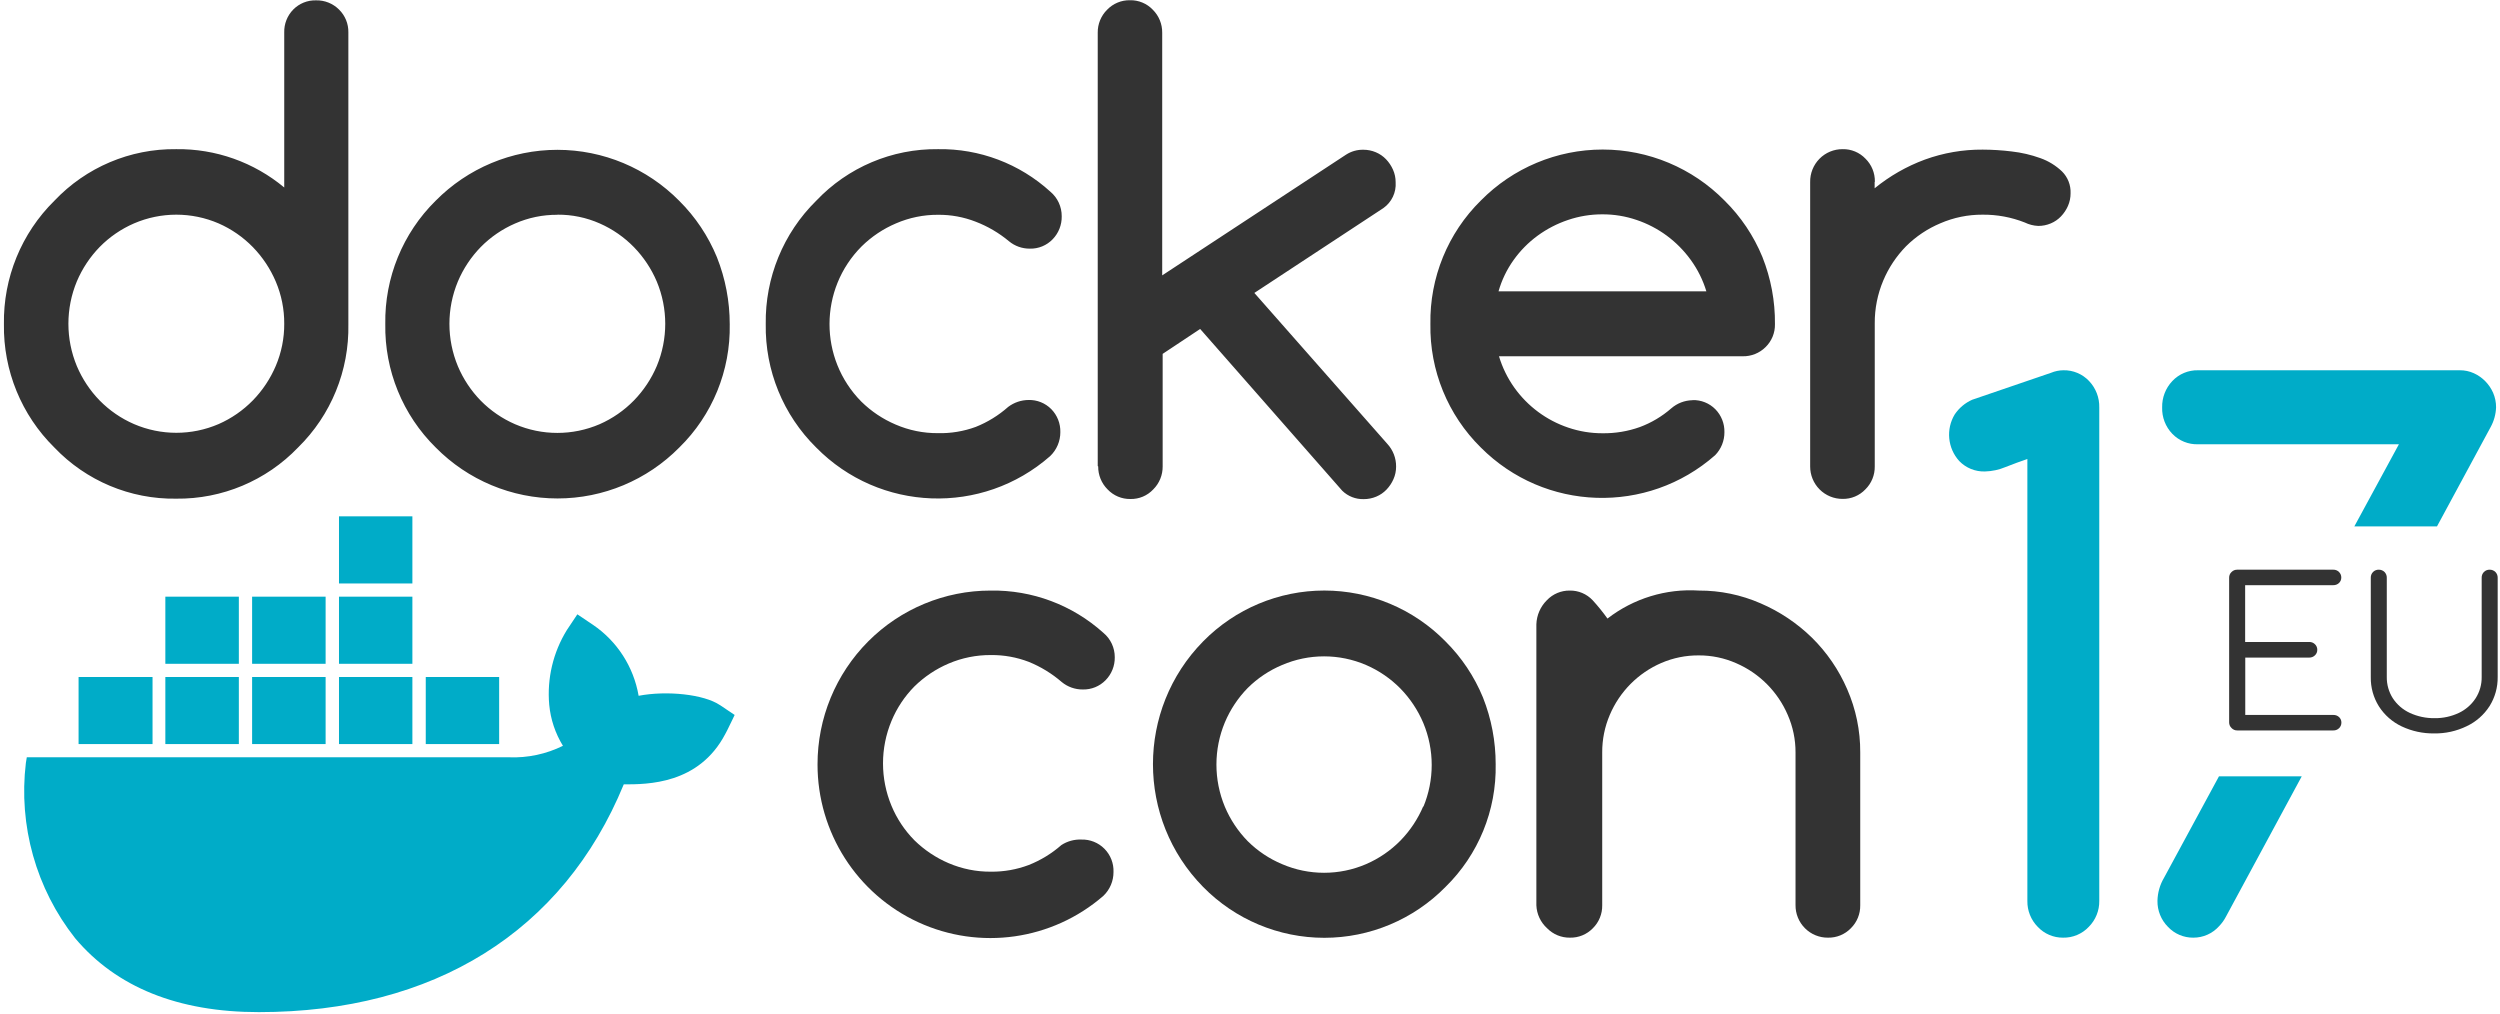 <?xml version="1.0" encoding="UTF-8"?>
<svg width="402px" height="163px" viewBox="0 0 402 163" version="1.1" xmlns="http://www.w3.org/2000/svg" xmlns:xlink="http://www.w3.org/1999/xlink">
    <!-- Generator: Sketch 45.2 (43514) - http://www.bohemiancoding.com/sketch -->
    <title>DCEU17_logo_simplestacked_white@3x</title>
    <desc>Created with Sketch.</desc>
    <defs></defs>
    <g id="Page-1" stroke="none" stroke-width="1" fill="none" fill-rule="evenodd">
        <g id="dockercon-EU-2017-homepage" transform="translate(-35, -327)">
            <g id="DCEU17_logo_simplestacked_white" transform="translate(35, 327)">
                <g id="Layer_2">
                    <g>
                        <g id="Layer_1-2">
                            <path d="M301.442,29.281 L301.442,30.277 C303.86,28.303 306.587,26.745 309.512,25.664 C312.493,24.58 315.643,24.037 318.813,24.059 C320.374,24.065 321.933,24.163 323.482,24.354 C325.051,24.53 326.593,24.889 328.078,25.424 C329.38,25.882 330.57,26.612 331.571,27.565 C332.499,28.488 332.999,29.76 332.949,31.07 C332.954,31.775 332.81,32.473 332.527,33.118 C332.253,33.739 331.874,34.308 331.405,34.797 C330.943,35.281 330.386,35.664 329.769,35.923 C329.13,36.194 328.442,36.332 327.747,36.329 C326.994,36.295 326.256,36.106 325.578,35.775 C323.418,34.923 321.115,34.497 318.795,34.52 C316.463,34.506 314.153,34.977 312.012,35.904 C309.955,36.769 308.083,38.021 306.497,39.594 C304.934,41.189 303.686,43.068 302.821,45.129 C301.908,47.301 301.445,49.636 301.46,51.993 L301.46,75 C301.483,76.386 300.938,77.72 299.953,78.69 C298.997,79.697 297.662,80.253 296.276,80.222 C294.895,80.227 293.569,79.678 292.592,78.698 C291.616,77.718 291.069,76.387 291.074,75 L291.074,29.281 C291.049,27.878 291.59,26.525 292.572,25.529 C293.555,24.532 294.897,23.975 296.295,23.985 C297.68,23.956 299.014,24.512 299.971,25.517 C300.956,26.487 301.501,27.821 301.479,29.207 L301.442,29.281 Z M272.159,64.336 C273.535,64.295 274.867,64.83 275.835,65.812 C276.796,66.794 277.32,68.126 277.287,69.502 C277.294,70.881 276.759,72.207 275.798,73.192 C264.875,82.811 248.389,82.27 238.114,71.956 C232.814,66.734 229.883,59.557 230.008,52.104 C229.883,44.65 232.814,37.473 238.114,32.251 C243.293,27 250.349,24.046 257.71,24.046 C265.071,24.046 272.127,27 277.306,32.251 C279.922,34.828 281.991,37.91 283.39,41.31 C284.761,44.747 285.448,48.42 285.412,52.122 C285.442,53.509 284.896,54.845 283.905,55.812 C282.929,56.784 281.603,57.316 280.228,57.288 L241.037,57.288 C241.578,59.091 242.41,60.793 243.5,62.325 C245.644,65.335 248.681,67.589 252.177,68.764 C253.953,69.369 255.816,69.675 257.692,69.668 C259.732,69.695 261.761,69.357 263.684,68.672 C265.536,67.984 267.249,66.965 268.739,65.665 C269.691,64.839 270.901,64.376 272.159,64.355 L272.159,64.336 Z M274.383,46.845 C273.836,45.038 272.991,43.335 271.883,41.808 C270.804,40.313 269.502,38.994 268.022,37.897 C266.545,36.808 264.908,35.955 263.17,35.369 C261.394,34.763 259.53,34.457 257.655,34.465 C255.78,34.461 253.917,34.767 252.14,35.369 C250.391,35.956 248.742,36.808 247.25,37.897 C245.764,38.985 244.46,40.306 243.39,41.808 C242.298,43.334 241.477,45.039 240.963,46.845 L274.383,46.845 Z M176.515,74.945 L176.515,5.258 C176.496,3.874 177.041,2.541 178.022,1.568 C178.982,0.567 180.314,0.012 181.698,0.037 C183.084,0.006 184.419,0.562 185.375,1.568 C186.355,2.543 186.898,3.874 186.882,5.258 L186.882,44.281 L216.441,24.871 C217.268,24.337 218.234,24.061 219.217,24.078 C219.911,24.075 220.599,24.213 221.239,24.484 C221.855,24.743 222.412,25.126 222.875,25.609 C223.343,26.099 223.723,26.667 223.996,27.288 C224.277,27.921 224.421,28.606 224.419,29.299 C224.534,30.943 223.78,32.526 222.434,33.469 L201.699,47.104 L223.059,71.347 C223.993,72.346 224.507,73.668 224.493,75.037 C224.495,75.73 224.351,76.415 224.07,77.048 C223.797,77.669 223.417,78.238 222.949,78.727 C222.486,79.211 221.929,79.594 221.313,79.853 C220.673,80.124 219.985,80.262 219.291,80.259 C218.005,80.297 216.758,79.811 215.835,78.912 L192.985,52.897 L186.956,56.901 L186.956,75 C186.97,76.384 186.426,77.715 185.448,78.69 C184.498,79.708 183.161,80.271 181.772,80.24 C180.384,80.264 179.05,79.702 178.095,78.69 C177.118,77.715 176.574,76.384 176.588,75 L176.515,74.945 Z M165.375,64.318 C166.751,64.276 168.083,64.811 169.051,65.794 C170.012,66.776 170.536,68.107 170.503,69.484 C170.508,70.94 169.916,72.334 168.867,73.34 C157.934,82.94 141.443,82.333 131.239,71.956 C125.94,66.733 123.009,59.556 123.132,52.104 C123.019,44.663 125.949,37.502 131.239,32.288 C136.334,26.904 143.436,23.895 150.834,23.985 C157.497,23.879 163.95,26.319 168.886,30.812 C170.06,31.791 170.735,33.247 170.724,34.779 C170.749,36.154 170.226,37.482 169.272,38.469 C168.312,39.469 166.978,40.018 165.595,39.982 C164.368,39.993 163.177,39.568 162.231,38.782 C160.632,37.45 158.825,36.39 156.882,35.646 C154.96,34.896 152.914,34.521 150.853,34.539 C148.521,34.524 146.211,34.995 144.069,35.923 C142.017,36.795 140.147,38.047 138.555,39.613 C131.684,46.496 131.66,57.662 138.5,64.576 C140.091,66.142 141.962,67.393 144.014,68.266 C146.156,69.193 148.465,69.664 150.797,69.65 C152.87,69.703 154.934,69.365 156.882,68.653 C158.801,67.89 160.574,66.797 162.121,65.425 C163.066,64.714 164.213,64.326 165.393,64.318 L165.375,64.318 Z M89.639,34.539 C87.293,34.521 84.969,34.998 82.819,35.941 C80.756,36.835 78.884,38.119 77.304,39.723 C75.745,41.322 74.498,43.199 73.628,45.259 C71.813,49.621 71.813,54.531 73.628,58.893 C74.498,60.953 75.745,62.83 77.304,64.428 C78.884,66.032 80.756,67.317 82.819,68.211 C87.162,70.08 92.079,70.08 96.422,68.211 C98.487,67.304 100.359,66.007 101.937,64.391 C103.494,62.791 104.74,60.914 105.613,58.856 C107.423,54.512 107.423,49.621 105.613,45.277 C104.74,43.219 103.493,41.343 101.937,39.742 C100.36,38.126 98.487,36.829 96.422,35.923 C94.285,34.98 91.973,34.502 89.639,34.52 L89.639,34.539 Z M117.341,52.14 C117.48,59.586 114.546,66.757 109.235,71.956 C104.057,77.201 97.005,80.152 89.648,80.152 C82.291,80.152 75.24,77.201 70.062,71.956 C64.761,66.734 61.83,59.557 61.955,52.104 C61.835,44.666 64.759,37.504 70.043,32.288 C75.221,27.043 82.273,24.092 89.63,24.092 C96.986,24.092 104.038,27.043 109.216,32.288 C111.823,34.876 113.885,37.963 115.283,41.366 C116.644,44.793 117.343,48.45 117.341,52.14 L117.341,52.14 Z M28.333,23.985 C34.67,23.902 40.828,26.086 45.705,30.148 L45.705,5.221 C45.67,3.845 46.194,2.513 47.157,1.531 C48.126,0.549 49.457,0.014 50.834,0.055 C52.208,0.027 53.534,0.56 54.51,1.531 C55.501,2.498 56.047,3.835 56.017,5.221 L56.017,52.14 C56.161,59.583 53.234,66.754 47.929,71.956 C42.806,77.293 35.716,80.27 28.333,80.185 C20.946,80.297 13.845,77.315 8.738,71.956 C3.448,66.742 0.519,59.581 0.631,52.14 C0.508,44.688 3.439,37.511 8.738,32.288 C13.832,26.902 20.934,23.893 28.333,23.985 Z M45.705,52.067 C45.72,49.734 45.257,47.423 44.345,45.277 C43.47,43.22 42.223,41.343 40.668,39.742 C39.091,38.126 37.218,36.829 35.153,35.923 C30.811,34.052 25.893,34.052 21.55,35.923 C19.487,36.816 17.615,38.1 16.036,39.705 C14.478,41.304 13.231,43.181 12.359,45.24 C10.546,49.603 10.546,54.512 12.359,58.875 C13.23,60.934 14.477,62.811 16.036,64.41 C17.615,66.014 19.487,67.298 21.55,68.192 C25.893,70.061 30.81,70.061 35.153,68.192 C37.218,67.285 39.09,65.988 40.668,64.373 C42.224,62.772 43.47,60.895 44.345,58.838 C45.257,56.692 45.72,54.381 45.705,52.048 L45.705,52.067 Z" id="Shape" fill="#333333" fill-rule="nonzero"></path>
                            <path d="M238.463,112.159 C237.074,108.778 235.024,105.71 232.434,103.137 C227.291,97.904 220.272,94.958 212.949,94.958 C205.625,94.958 198.607,97.904 193.463,103.137 C182.708,114.085 182.708,131.673 193.463,142.621 C198.607,147.853 205.625,150.799 212.949,150.799 C220.272,150.799 227.291,147.853 232.434,142.621 C237.728,137.443 240.649,130.296 240.504,122.879 C240.508,119.208 239.815,115.57 238.463,112.159 Z M228.868,129.632 C227.997,131.69 226.75,133.568 225.191,135.167 C223.612,136.771 221.74,138.055 219.677,138.949 C215.357,140.808 210.467,140.808 206.147,138.949 C204.09,138.085 202.218,136.832 200.632,135.259 C199.071,133.662 197.824,131.785 196.956,129.724 C195.151,125.385 195.151,120.502 196.956,116.163 C197.824,114.102 199.071,112.225 200.632,110.628 C202.218,109.054 204.09,107.802 206.147,106.938 C210.466,105.077 215.357,105.077 219.677,106.938 C221.74,107.831 223.612,109.115 225.191,110.72 C226.75,112.319 227.997,114.196 228.868,116.255 C230.669,120.575 230.669,125.44 228.868,129.761 L228.868,129.632 Z" id="Shape" fill="#333333" fill-rule="nonzero"></path>
                            <path d="M173.886,135.001 C175.275,134.959 176.619,135.497 177.597,136.486 C178.576,137.476 179.103,138.828 179.051,140.222 C179.057,141.673 178.465,143.062 177.415,144.06 C169.182,151.193 157.559,152.851 147.671,148.302 C137.784,143.753 131.449,133.833 131.459,122.916 C131.449,115.503 134.378,108.39 139.599,103.146 C144.82,97.903 151.904,94.959 159.29,94.964 C165.969,94.852 172.443,97.277 177.415,101.753 C178.586,102.719 179.261,104.162 179.254,105.683 C179.277,107.062 178.747,108.392 177.783,109.373 C176.818,110.363 175.486,110.904 174.106,110.868 C172.874,110.878 171.677,110.454 170.724,109.668 C169.142,108.301 167.348,107.204 165.412,106.421 C163.475,105.68 161.417,105.311 159.345,105.333 C157.009,105.315 154.694,105.78 152.544,106.698 C150.493,107.572 148.622,108.824 147.029,110.388 C145.461,111.979 144.212,113.858 143.353,115.923 C141.533,120.291 141.533,125.208 143.353,129.576 C144.212,131.641 145.461,133.521 147.029,135.111 C148.622,136.675 150.493,137.927 152.544,138.801 C154.694,139.72 157.009,140.184 159.345,140.167 C161.416,140.189 163.473,139.826 165.412,139.097 C167.335,138.338 169.114,137.252 170.669,135.886 C171.624,135.265 172.748,134.955 173.886,135.001 Z" id="Shape" fill="#333333" fill-rule="nonzero"></path>
                            <path d="M258.482,99.465 C262.677,96.224 267.904,94.624 273.188,94.964 C276.596,94.95 279.97,95.648 283.096,97.012 C286.169,98.33 288.974,100.207 291.368,102.547 C293.769,104.916 295.692,107.729 297.03,110.831 C298.429,114.029 299.143,117.486 299.126,120.978 L299.126,145.573 C299.148,146.958 298.603,148.292 297.618,149.263 C296.655,150.257 295.323,150.805 293.942,150.776 C292.553,150.791 291.216,150.243 290.234,149.257 C289.251,148.271 288.706,146.93 288.721,145.536 L288.721,120.997 C288.729,118.92 288.303,116.865 287.471,114.964 C285.868,111.229 282.901,108.252 279.181,106.643 C277.286,105.808 275.239,105.38 273.17,105.388 C271.097,105.371 269.044,105.786 267.14,106.606 C263.409,108.219 260.441,111.212 258.85,114.964 C258.037,116.87 257.624,118.924 257.636,120.997 L257.636,145.573 C257.659,146.958 257.114,148.292 256.129,149.263 C255.166,150.257 253.834,150.805 252.453,150.776 C251.072,150.798 249.743,150.251 248.776,149.263 C247.729,148.316 247.106,146.986 247.048,145.573 L247.048,100.388 C247.096,98.927 247.701,97.539 248.739,96.513 C249.698,95.507 251.029,94.946 252.416,94.964 C253.804,94.939 255.138,95.502 256.092,96.513 C256.948,97.448 257.746,98.434 258.482,99.465 L258.482,99.465 Z" id="Shape" fill="#333333" fill-rule="nonzero"></path>
                            <path d="M68.462,119.65 L80.264,119.65 L80.264,108.857 L68.462,108.857 L68.462,119.632 L68.462,119.65 Z M54.51,119.65 L66.312,119.65 L66.312,108.857 L54.51,108.857 L54.51,119.632 L54.51,119.65 Z M40.558,119.65 L52.359,119.65 L52.359,108.857 L40.539,108.857 L40.539,119.632 L40.558,119.65 Z M26.605,119.65 L38.407,119.65 L38.407,108.857 L26.587,108.857 L26.587,119.632 L26.605,119.65 Z M12.653,119.65 L24.528,119.65 L24.528,108.857 L12.635,108.857 L12.635,119.632 L12.653,119.65 Z M26.605,106.735 L38.407,106.735 L38.407,95.941 L26.587,95.941 L26.587,106.716 L26.605,106.735 Z M40.558,106.735 L52.359,106.735 L52.359,95.941 L40.539,95.941 L40.539,106.716 L40.558,106.735 Z M54.51,106.735 L66.312,106.735 L66.312,95.941 L54.51,95.941 L54.51,106.716 L54.51,106.735 Z M54.51,93.82 L66.312,93.82 L66.312,83.026 L54.51,83.026 L54.51,93.801 L54.51,93.82 Z M115.76,113.377 C113.187,111.643 107.249,111.015 102.691,111.882 C101.891,107.23 99.235,103.105 95.338,100.462 L92.838,98.783 L91.165,101.292 C88.94,104.885 87.94,109.108 88.315,113.322 C88.534,115.664 89.289,117.925 90.521,119.927 C87.833,121.256 84.857,121.89 81.863,121.772 L4.308,121.772 L4.16,122.676 C2.951,132.758 5.803,142.907 12.083,150.868 C18.719,158.746 28.628,162.75 41.624,162.75 C69.749,162.75 90.558,149.835 100.301,126.126 C104.124,126.126 112.378,126.126 116.624,118.026 C116.735,117.842 116.992,117.344 117.727,115.812 L118.132,114.964 L115.742,113.358 L115.76,113.377 Z" id="Shape" fill="#00ACC8"></path>
                            <path d="M326.001,144.872 L326.001,73.801 C324.898,74.182 323.734,74.613 322.508,75.093 C321.453,75.538 320.325,75.782 319.181,75.812 C317.628,75.862 316.126,75.253 315.045,74.133 C313.172,72.067 312.88,69.009 314.328,66.624 C315.024,65.597 315.992,64.786 317.122,64.281 L329.806,59.945 C330.436,59.684 331.11,59.546 331.791,59.539 C333.352,59.503 334.855,60.134 335.927,61.273 C337.01,62.415 337.599,63.941 337.563,65.517 L337.563,144.853 C337.588,146.421 336.978,147.933 335.872,149.041 C334.8,150.181 333.297,150.811 331.736,150.776 C330.2,150.79 328.728,150.162 327.674,149.041 C326.58,147.934 325.977,146.431 326.001,144.872 Z" id="Shape" fill="#00ACC8" fill-rule="nonzero"></path>
                            <path d="M353.446,71.439 L385.744,71.439 L378.575,84.65 L391.865,84.65 L400.487,68.69 C401.028,67.711 401.33,66.617 401.369,65.498 C401.374,64.693 401.211,63.894 400.891,63.155 C400.588,62.47 400.165,61.845 399.641,61.31 C399.114,60.768 398.49,60.33 397.803,60.019 C397.087,59.693 396.309,59.53 395.523,59.539 L353.446,59.539 C351.885,59.503 350.382,60.134 349.31,61.273 C348.227,62.415 347.638,63.941 347.674,65.517 C347.626,67.095 348.216,68.626 349.31,69.76 C350.391,70.88 351.893,71.49 353.446,71.439 Z" id="Shape" fill="#00ACC8" fill-rule="nonzero"></path>
                            <path d="M356.81,124.835 L347.968,141.163 C347.308,142.282 346.947,143.553 346.92,144.853 C346.896,146.421 347.506,147.933 348.611,149.041 C349.666,150.162 351.138,150.79 352.674,150.776 C354.258,150.788 355.772,150.116 356.828,148.931 C357.269,148.477 357.64,147.961 357.931,147.399 L370.119,124.835 L356.81,124.835 Z" id="Shape" fill="#00ACC8" fill-rule="nonzero"></path>
                            <path d="M358.832,117.067 C358.584,116.832 358.444,116.505 358.446,116.163 L358.446,92.897 C358.439,92.549 358.579,92.214 358.832,91.975 C359.071,91.736 359.395,91.604 359.733,91.606 L375.192,91.606 C375.536,91.596 375.869,91.73 376.111,91.975 C376.35,92.207 376.482,92.527 376.479,92.86 C376.487,93.194 376.353,93.516 376.111,93.746 C375.863,93.98 375.533,94.106 375.192,94.096 L361.019,94.096 L361.019,103.229 L371.332,103.229 C371.676,103.22 372.008,103.354 372.251,103.598 C372.491,103.829 372.624,104.15 372.619,104.484 C372.627,104.818 372.493,105.14 372.251,105.369 C372.012,105.608 371.688,105.741 371.35,105.739 L361.038,105.739 L361.038,114.964 L375.211,114.964 C375.551,114.954 375.882,115.08 376.13,115.314 C376.372,115.544 376.505,115.866 376.497,116.2 C376.501,116.533 376.368,116.853 376.13,117.085 C375.887,117.33 375.555,117.464 375.211,117.454 L359.751,117.454 C359.404,117.461 359.07,117.32 358.832,117.067 L358.832,117.067 Z" id="Shape" fill="#333333" fill-rule="nonzero"></path>
                            <path d="M386.203,116.809 C384.699,116.102 383.424,114.983 382.527,113.58 C381.649,112.177 381.196,110.549 381.222,108.893 L381.222,92.897 C381.211,92.552 381.344,92.217 381.587,91.973 C381.831,91.728 382.164,91.595 382.509,91.606 C382.852,91.599 383.184,91.732 383.428,91.975 C383.671,92.218 383.804,92.552 383.795,92.897 L383.795,108.857 C383.778,110.072 384.117,111.265 384.77,112.288 C385.442,113.308 386.384,114.119 387.49,114.632 C388.74,115.211 390.103,115.501 391.479,115.48 C392.832,115.502 394.171,115.211 395.395,114.632 C396.487,114.113 397.415,113.302 398.078,112.288 C398.734,111.266 399.073,110.072 399.053,108.857 L399.053,92.897 C399.042,92.552 399.175,92.217 399.418,91.973 C399.662,91.728 399.995,91.595 400.34,91.606 C400.683,91.599 401.015,91.732 401.259,91.975 C401.502,92.218 401.635,92.552 401.626,92.897 L401.626,108.857 C401.651,110.512 401.198,112.14 400.321,113.543 C399.422,114.944 398.148,116.063 396.645,116.772 C395.013,117.566 393.219,117.964 391.406,117.934 C389.609,117.959 387.83,117.575 386.203,116.809 L386.203,116.809 Z" id="Shape" fill="#333333" fill-rule="nonzero"></path>
                        </g>
                    </g>
                </g>
            </g>
        </g>
    </g>
</svg>